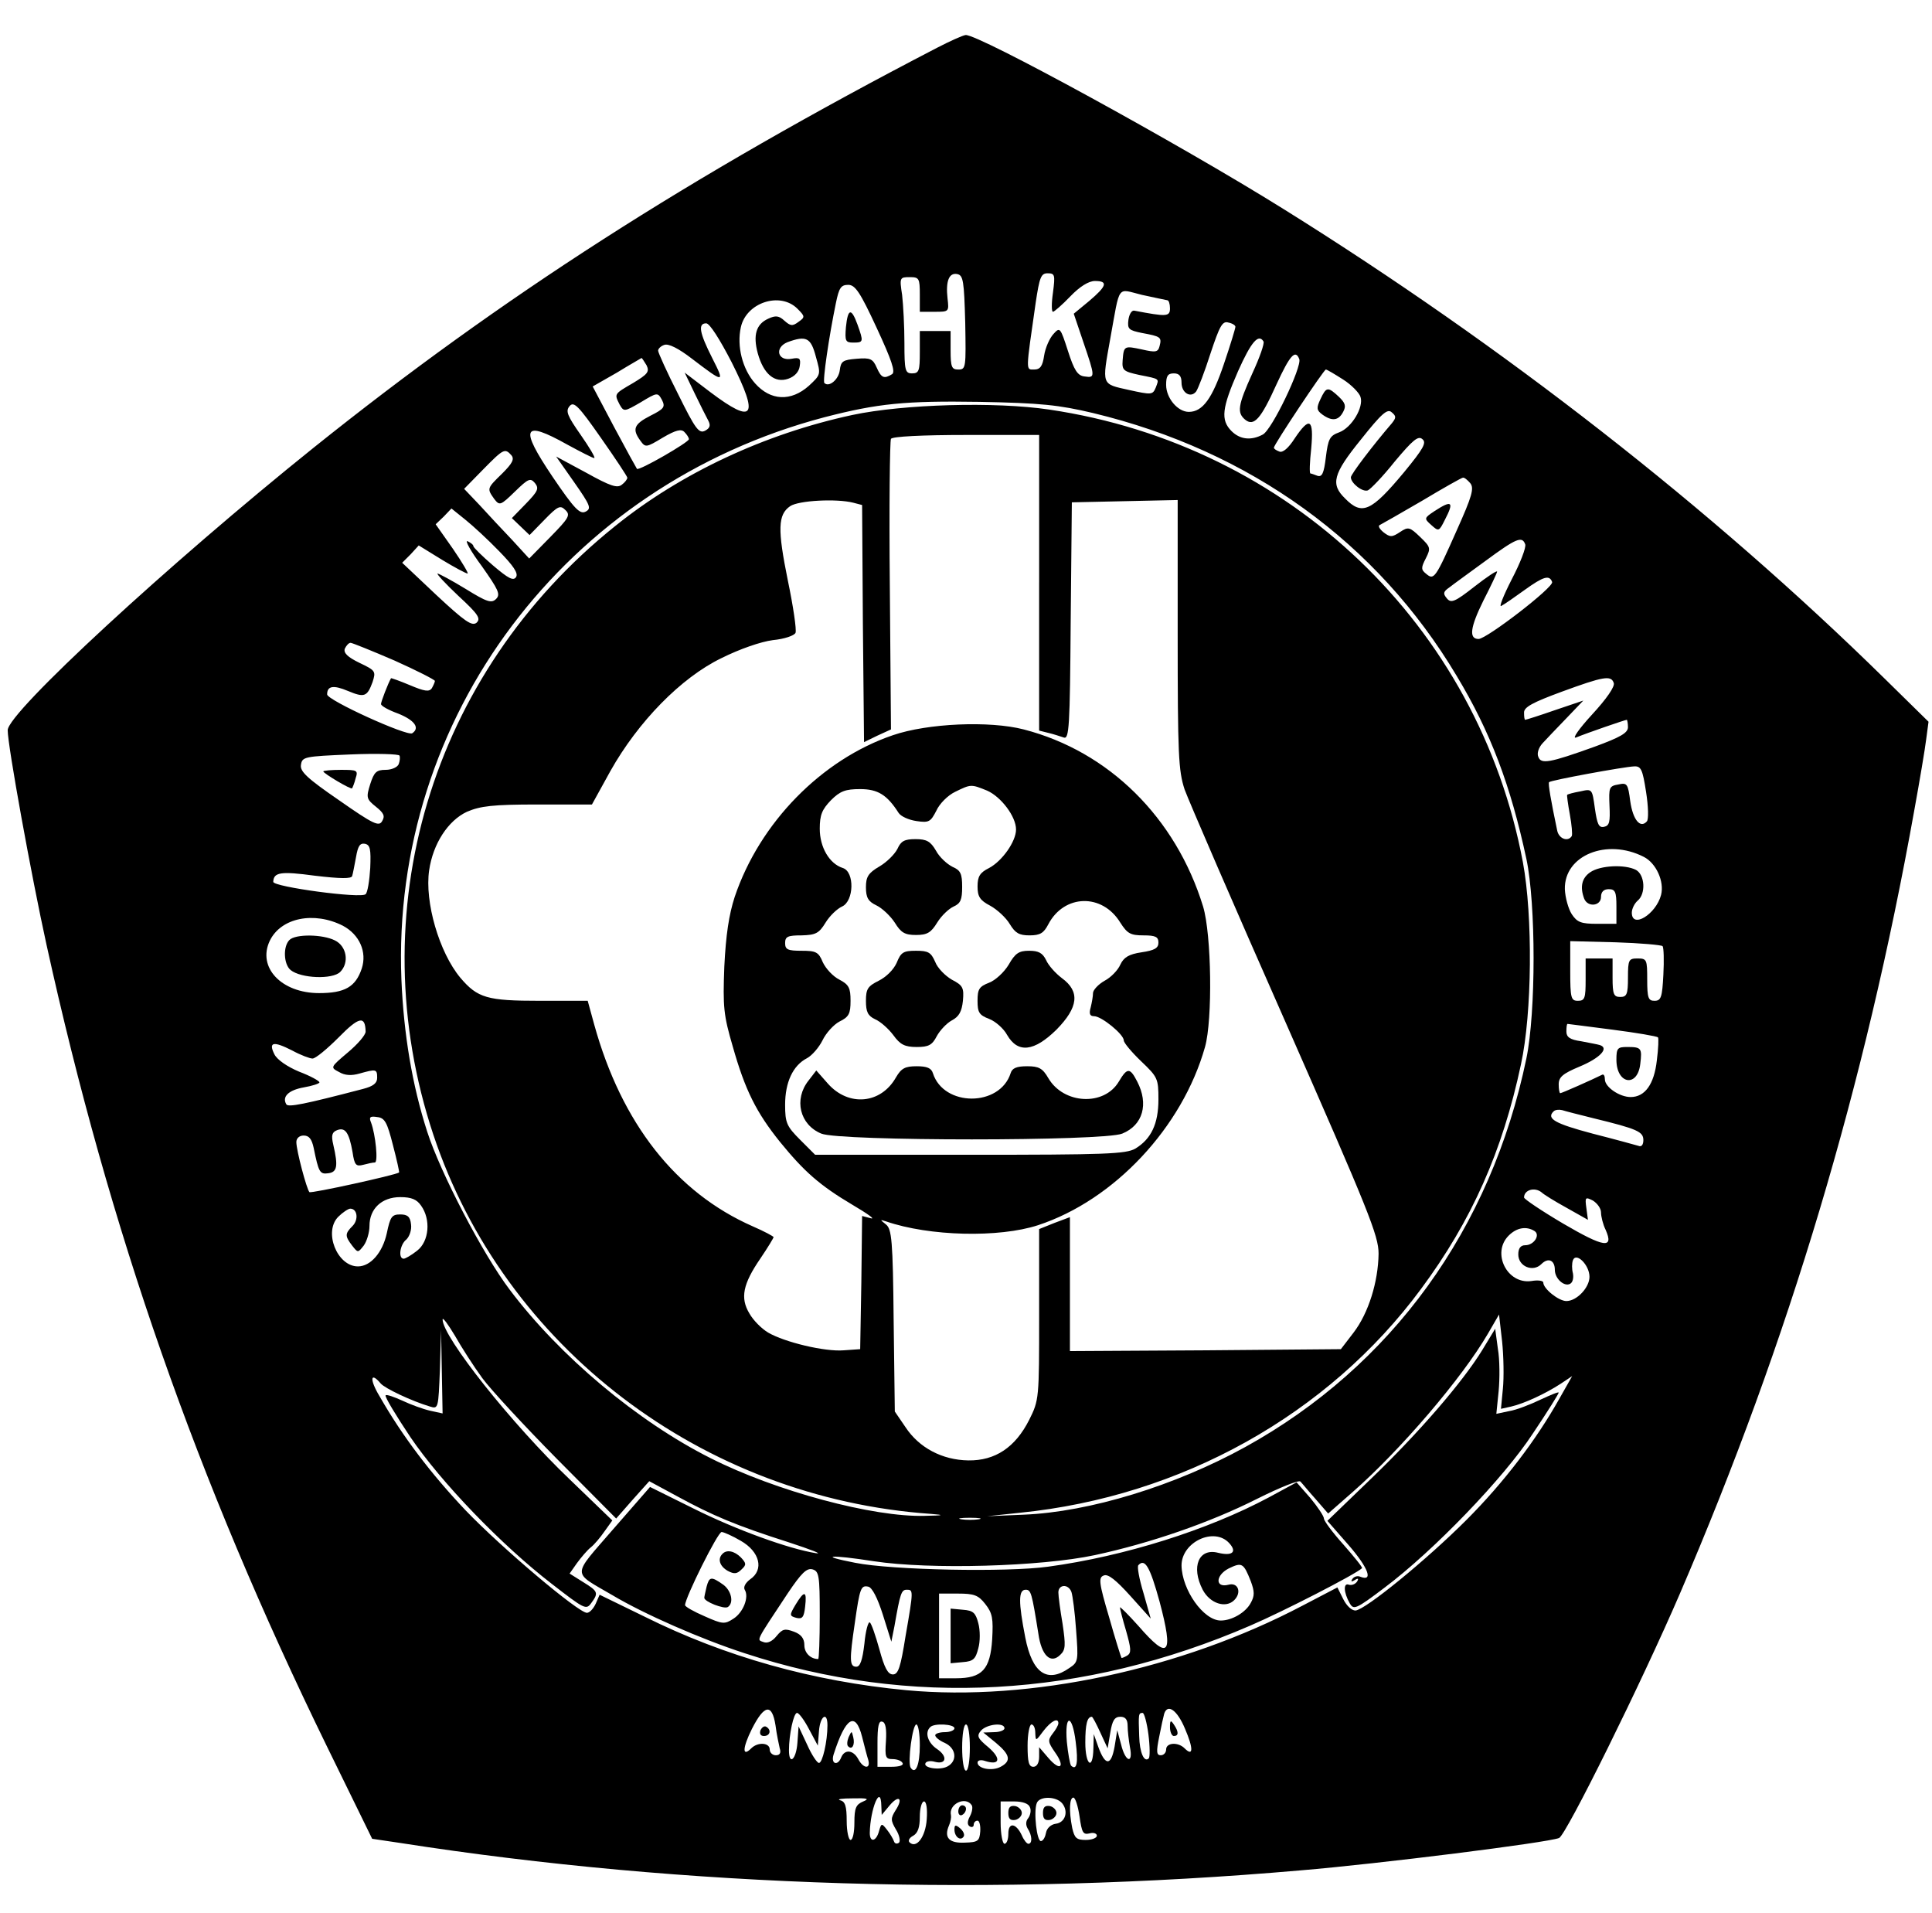 <?xml version="1.0" standalone="no"?>
<!DOCTYPE svg PUBLIC "-//W3C//DTD SVG 20010904//EN"
 "http://www.w3.org/TR/2001/REC-SVG-20010904/DTD/svg10.dtd">
<svg version="1.0" xmlns="http://www.w3.org/2000/svg"
 width="502pt" height="497pt" viewBox="0 0 502 497"
 preserveAspectRatio="xMidYMid meet">

<g transform="translate(0,497) scale(0.1,-0.1)"
fill="#000000" stroke="none">
<path d="M2435 4846 c-642 -333 -1132 -648 -1620 -1039 -375 -301 -795 -688
-795 -734 0 -40 61 -376 101 -558 163 -740 390 -1389 728 -2081 l118 -241 74
-11 c737 -115 1547 -140 2339 -71 204 17 641 72 671 84 18 7 215 405 314 635
284 660 481 1320 609 2035 14 77 28 160 31 185 l6 45 -113 111 c-453 445 -992
865 -1563 1221 -274 171 -794 455 -826 452 -8 -1 -41 -16 -74 -33z m73 -714
c2 -117 2 -122 -18 -122 -17 0 -20 6 -20 50 l0 50 -40 0 -40 0 0 -55 c0 -48
-2 -55 -20 -55 -18 0 -20 7 -20 79 0 43 -3 99 -6 125 -7 45 -6 46 20 46 24 0
26 -3 26 -45 l0 -45 38 0 c38 0 38 0 34 35 -5 45 4 67 25 63 16 -3 18 -18 21
-126z m228 78 c-4 -27 -4 -50 0 -50 3 0 24 18 45 40 25 26 48 40 64 40 35 0
31 -13 -15 -52 l-40 -33 25 -74 c31 -91 31 -93 3 -89 -18 2 -27 16 -43 66 -20
62 -21 63 -38 44 -10 -11 -21 -36 -24 -56 -4 -27 -10 -36 -26 -36 -22 0 -22
-8 4 173 10 67 14 77 31 77 19 0 20 -4 14 -50z m-458 -92 c39 -84 49 -114 40
-120 -21 -13 -28 -10 -40 17 -10 23 -17 26 -52 23 -36 -3 -41 -6 -44 -30 -3
-24 -28 -45 -40 -33 -5 5 12 121 30 208 8 39 13 47 32 47 18 0 31 -19 74 -112z
m755 72 c4 0 7 -10 7 -21 0 -22 -9 -22 -93 -6 -7 1 -13 -10 -15 -24 -3 -24 1
-27 35 -34 49 -9 52 -11 46 -34 -4 -16 -10 -17 -45 -9 -47 10 -48 10 -51 -28
-2 -26 2 -29 43 -38 55 -11 52 -9 43 -33 -8 -19 -11 -19 -70 -6 -72 16 -70 11
-48 134 26 143 16 129 82 113 32 -7 61 -13 66 -14z m-961 -22 c20 -20 20 -22
3 -34 -16 -12 -21 -11 -37 3 -14 13 -23 14 -42 5 -31 -14 -40 -42 -27 -90 15
-54 44 -78 79 -66 17 6 28 18 30 33 3 20 0 23 -21 19 -37 -7 -45 29 -11 43 49
18 61 12 74 -38 13 -46 13 -46 -18 -75 -47 -42 -100 -39 -140 6 -33 37 -48 97
-37 146 14 64 102 93 147 48z m1138 -47 c0 -4 -13 -47 -30 -97 -30 -89 -55
-124 -91 -124 -29 0 -59 36 -59 70 0 23 4 30 20 30 14 0 20 -7 20 -24 0 -27
24 -41 38 -23 5 7 22 51 37 98 24 72 31 86 47 81 10 -2 18 -7 18 -11z m-1309
-92 c72 -143 58 -163 -55 -78 l-67 51 26 -54 c14 -29 30 -61 35 -70 7 -13 5
-20 -8 -27 -16 -8 -25 4 -70 95 -29 57 -52 108 -52 113 0 5 7 12 16 15 11 4
37 -9 72 -36 84 -64 86 -64 53 1 -34 67 -38 91 -16 91 9 0 35 -41 66 -101z
m1382 54 c3 -5 -10 -42 -29 -83 -38 -84 -40 -102 -19 -120 23 -19 41 1 82 92
35 76 49 91 59 65 7 -20 -71 -184 -95 -196 -30 -16 -59 -13 -81 9 -29 29 -25
60 17 156 34 76 53 98 66 77z m-1603 -62 c8 -17 3 -23 -35 -46 -50 -29 -49
-28 -35 -56 11 -19 12 -19 55 6 43 26 44 26 55 6 9 -18 6 -23 -30 -41 -43 -22
-48 -35 -26 -65 13 -18 15 -18 58 8 34 20 48 23 56 15 7 -7 12 -15 12 -19 0
-8 -130 -83 -135 -77 -1 1 -28 50 -59 108 l-56 106 63 36 c34 21 63 37 64 38
1 0 7 -9 13 -19z m1810 -37 c22 -14 42 -35 45 -45 9 -27 -23 -80 -55 -92 -25
-9 -29 -17 -35 -65 -5 -42 -10 -52 -22 -48 -8 3 -16 6 -18 6 -3 0 -2 29 2 65
7 77 -4 84 -43 26 -16 -25 -31 -38 -40 -34 -8 3 -14 7 -14 10 0 8 130 203 135
203 3 0 23 -12 45 -26z m-1860 -255 c0 -4 -6 -12 -14 -18 -12 -10 -30 -4 -93
31 l-78 42 47 -67 c42 -60 45 -68 30 -76 -15 -8 -29 6 -86 90 -87 129 -78 149
38 84 35 -19 66 -35 70 -35 4 0 -12 27 -35 60 -35 50 -40 62 -29 75 11 13 23
1 81 -82 38 -54 69 -101 69 -104z m1210 168 c408 -98 738 -336 945 -683 88
-146 140 -284 181 -475 25 -117 25 -399 0 -519 -92 -443 -350 -799 -730 -1009
-183 -101 -405 -169 -576 -176 l-95 -4 85 9 c419 42 801 255 1042 581 132 178
212 358 260 584 29 133 31 385 5 525 -115 614 -607 1084 -1231 1176 -141 21
-379 14 -511 -14 -228 -49 -446 -151 -617 -289 -479 -384 -664 -1004 -472
-1581 184 -552 699 -944 1294 -985 36 -3 32 -4 -17 -5 -133 -4 -387 64 -557
150 -189 95 -392 265 -522 438 -69 91 -180 304 -214 410 -39 121 -61 253 -67
395 -27 681 427 1284 1099 1461 139 36 210 43 403 40 160 -3 206 -8 295 -29z
m777 -26 c-49 -57 -107 -133 -107 -141 0 -15 30 -39 44 -34 7 3 39 36 70 75
47 56 61 68 72 58 11 -9 3 -24 -48 -86 -85 -102 -109 -113 -153 -68 -38 37
-32 63 41 153 54 68 69 81 80 71 12 -10 12 -14 1 -28z m-917 -415 l0 -384 24
-6 c13 -3 31 -9 40 -12 14 -5 16 26 18 302 l3 309 138 3 137 3 0 -349 c0 -313
2 -354 18 -403 11 -30 128 -301 262 -604 217 -493 242 -555 242 -602 -1 -73
-26 -154 -65 -205 l-33 -43 -352 -3 -352 -2 0 174 0 174 -40 -15 -40 -16 0
-222 c0 -219 0 -222 -26 -274 -36 -71 -88 -106 -158 -105 -68 1 -128 33 -163
86 l-28 41 -3 236 c-2 209 -5 238 -20 250 -16 13 -16 13 0 8 113 -39 294 -43
395 -10 198 65 375 254 434 463 20 71 17 292 -5 365 -71 231 -245 403 -466
460 -89 23 -250 16 -340 -15 -185 -63 -346 -227 -411 -420 -15 -46 -23 -99
-27 -181 -4 -105 -2 -126 22 -208 32 -113 61 -171 123 -248 62 -76 102 -112
188 -163 39 -23 60 -38 48 -35 l-23 6 -2 -173 -3 -173 -43 -3 c-49 -4 -153 21
-196 46 -17 10 -39 32 -49 50 -24 40 -17 76 29 143 19 28 34 53 34 55 0 2 -24
15 -54 28 -200 88 -341 268 -412 524 l-17 62 -124 0 c-137 0 -162 7 -207 60
-55 66 -93 197 -81 279 10 69 49 129 98 152 35 15 67 19 183 19 l142 0 48 87
c72 128 183 242 288 293 48 24 103 43 134 47 31 3 56 12 59 19 3 8 -6 69 -20
136 -27 133 -26 171 6 193 22 15 121 20 164 9 l23 -6 2 -308 3 -308 35 17 35
16 -3 373 c-2 204 0 377 3 382 4 6 81 10 196 10 l189 0 0 -384z m-1371 331 c8
-10 2 -21 -24 -47 -40 -39 -40 -39 -21 -66 14 -18 16 -18 54 19 35 34 40 36
52 22 11 -14 8 -21 -24 -54 l-36 -37 23 -22 23 -22 39 40 c35 36 41 38 54 25
14 -13 9 -21 -39 -70 l-55 -56 -44 48 c-25 26 -63 67 -85 91 l-40 42 49 50
c54 55 57 56 74 37z m2491 -72 c11 -13 5 -34 -35 -123 -55 -124 -59 -130 -79
-113 -14 11 -14 16 -1 41 13 26 12 29 -15 55 -27 26 -31 27 -52 13 -21 -14
-26 -14 -43 -1 -11 9 -15 17 -10 19 6 3 55 31 110 63 55 33 103 60 106 60 4 1
12 -6 19 -14z m-2523 -177 c37 -38 50 -57 44 -67 -7 -11 -20 -4 -60 30 -28 24
-51 47 -51 50 0 4 -7 9 -15 13 -8 3 8 -26 37 -65 43 -61 49 -73 37 -85 -12
-12 -24 -8 -79 26 -36 22 -68 39 -73 40 -4 0 20 -26 54 -58 52 -48 59 -59 47
-70 -12 -9 -30 3 -104 72 l-89 84 22 22 21 23 60 -37 c33 -20 63 -36 67 -36 3
0 -14 29 -38 64 l-45 64 21 20 20 21 36 -29 c20 -16 59 -52 88 -82z m2666 18
c3 -8 -13 -49 -35 -91 -22 -43 -34 -74 -27 -69 8 4 35 23 60 41 50 36 65 40
72 21 4 -14 -169 -147 -191 -148 -26 0 -22 30 12 99 20 39 36 73 36 76 0 4
-27 -14 -59 -39 -51 -40 -61 -44 -72 -30 -10 12 -9 17 7 28 10 8 53 39 94 69
80 59 95 65 103 43z m-2938 -302 c58 -26 105 -50 105 -53 0 -3 -4 -12 -8 -19
-7 -10 -19 -8 -57 8 -26 11 -49 19 -49 18 -8 -14 -26 -61 -26 -67 0 -5 20 -16
45 -25 42 -17 57 -37 36 -51 -14 -8 -221 86 -221 101 0 22 16 25 54 9 43 -18
50 -15 64 23 9 28 8 30 -34 50 -31 15 -42 26 -38 37 4 8 10 15 15 15 4 0 56
-21 114 -46z m3168 -58 c4 -9 -19 -42 -56 -82 -34 -37 -53 -64 -42 -60 29 12
128 46 132 46 1 0 3 -9 3 -19 0 -15 -19 -26 -87 -51 -117 -42 -139 -46 -146
-26 -4 9 1 24 11 35 9 10 37 39 62 65 l44 46 -74 -25 c-40 -14 -75 -25 -77
-25 -2 0 -3 8 -3 19 0 14 22 26 98 54 109 40 128 43 135 23z m-3157 -211 c-3
-8 -18 -15 -34 -15 -24 0 -30 -6 -40 -37 -11 -35 -10 -39 15 -59 20 -16 24
-24 16 -37 -8 -15 -22 -9 -112 54 -83 57 -102 75 -99 92 3 21 9 22 128 27 69
3 127 1 128 -3 2 -4 1 -14 -2 -22z m3241 -72 c6 -38 7 -72 2 -77 -17 -19 -36
4 -43 52 -6 46 -8 49 -31 44 -24 -4 -25 -8 -23 -55 2 -42 0 -52 -14 -55 -14
-3 -18 7 -24 48 -7 51 -7 51 -38 44 -17 -3 -32 -7 -34 -9 -1 -1 2 -24 7 -51 5
-27 7 -52 5 -56 -10 -16 -34 -7 -38 15 -16 76 -24 122 -21 125 4 5 195 40 221
41 18 1 22 -8 31 -66z m-1712 3 c36 -16 75 -67 75 -101 0 -31 -36 -82 -70
-100 -24 -12 -30 -22 -30 -48 0 -26 6 -36 33 -50 18 -10 41 -31 51 -48 14 -23
24 -29 51 -29 28 0 37 6 49 29 41 78 140 81 187 4 18 -28 26 -33 60 -33 32 0
39 -4 39 -19 0 -14 -10 -20 -44 -25 -33 -5 -46 -13 -55 -32 -6 -14 -24 -33
-41 -42 -16 -9 -30 -24 -30 -32 0 -8 -3 -25 -6 -37 -5 -17 -2 -23 9 -23 19 0
77 -47 77 -63 0 -6 20 -30 45 -54 43 -41 45 -45 45 -99 0 -64 -19 -103 -60
-128 -25 -14 -76 -16 -430 -16 l-402 0 -39 39 c-35 35 -39 44 -39 91 0 58 20
102 57 121 13 7 31 28 40 46 9 19 29 41 44 49 25 12 29 21 29 54 0 33 -4 42
-29 55 -16 8 -35 28 -43 45 -11 27 -18 30 -55 30 -36 0 -43 3 -43 20 0 17 7
20 43 20 36 1 45 5 62 33 11 18 30 36 43 42 31 14 33 90 2 100 -35 11 -60 54
-60 102 0 36 6 50 29 74 24 24 38 29 76 29 46 0 70 -15 100 -62 6 -9 26 -18
46 -21 33 -5 37 -2 52 27 8 18 30 40 49 49 41 20 41 20 83 3z m-1603 -201 c-2
-33 -7 -64 -12 -68 -11 -12 -240 19 -240 32 1 25 19 28 108 16 67 -8 95 -8 97
-1 2 6 6 28 10 49 5 29 10 37 23 35 14 -3 16 -14 14 -63z m3309 29 c32 -16 54
-64 45 -99 -13 -50 -76 -89 -76 -46 0 10 7 24 15 31 22 18 19 67 -4 80 -29 15
-93 12 -119 -6 -22 -15 -27 -38 -16 -68 9 -24 44 -20 44 4 0 13 7 20 20 20 17
0 20 -7 20 -45 l0 -45 -50 0 c-42 0 -52 4 -66 25 -9 14 -17 43 -18 65 -2 88
109 133 205 84z m-3380 -179 c43 -23 63 -68 49 -111 -16 -48 -44 -64 -111 -64
-98 0 -161 67 -128 136 29 60 115 77 190 39z m3429 -53 c3 -4 4 -37 2 -74 -3
-59 -6 -68 -23 -68 -16 0 -19 7 -19 55 0 52 -1 55 -25 55 -23 0 -25 -3 -25
-50 0 -43 -3 -50 -20 -50 -17 0 -20 7 -20 50 l0 50 -35 0 -35 0 0 -55 c0 -48
-2 -55 -20 -55 -18 0 -20 7 -20 78 l0 77 118 -3 c64 -2 119 -7 122 -10z
m-3370 -222 c0 -9 -21 -33 -46 -54 -46 -39 -46 -39 -23 -51 15 -9 32 -10 53
-4 43 12 46 12 46 -11 0 -14 -10 -22 -37 -29 -153 -40 -194 -48 -199 -40 -12
20 6 37 45 44 23 4 41 10 41 13 0 4 -24 17 -53 28 -31 13 -57 31 -64 45 -16
32 -3 35 46 10 22 -12 46 -21 53 -21 8 0 38 25 68 55 53 54 69 57 70 15z
m3240 5 c62 -8 115 -17 118 -20 2 -2 1 -29 -3 -60 -7 -62 -31 -95 -68 -95 -29
0 -67 26 -67 46 0 9 -3 14 -7 12 -26 -13 -105 -48 -109 -48 -2 0 -4 10 -4 23
0 19 11 28 54 46 53 22 78 48 53 56 -6 2 -29 6 -49 10 -29 4 -38 11 -38 25 0
11 1 20 3 20 2 0 54 -7 117 -15z m-50 -230 c115 -28 130 -35 130 -57 0 -12 -5
-18 -12 -15 -7 2 -61 17 -120 32 -98 26 -121 39 -101 58 4 4 14 5 22 3 9 -3
45 -12 81 -21z m-3119 -70 c10 -38 17 -70 16 -71 -10 -7 -229 -55 -233 -51 -7
7 -34 108 -34 130 0 10 8 17 19 17 14 0 21 -9 26 -32 13 -64 16 -69 38 -66 23
3 26 18 13 74 -6 25 -3 33 10 38 21 8 31 -6 40 -57 5 -34 9 -38 28 -33 11 3
25 6 30 6 9 0 2 72 -10 104 -6 14 -2 17 16 14 20 -2 26 -14 41 -73z m2985
-123 c5 -5 34 -23 65 -40 l55 -31 -4 30 c-4 29 -3 30 17 20 11 -7 21 -20 21
-31 0 -10 5 -31 12 -45 22 -50 -4 -46 -110 16 -56 33 -102 64 -102 68 0 20 28
28 46 13z m-2912 -34 c26 -36 21 -93 -10 -117 -15 -12 -31 -21 -35 -21 -15 0
-10 37 7 50 8 8 14 25 12 39 -2 20 -9 26 -28 26 -22 0 -26 -6 -35 -49 -11 -50
-42 -86 -75 -86 -54 0 -90 90 -51 129 11 11 26 21 31 21 19 0 22 -29 6 -45
-20 -20 -20 -26 -1 -51 15 -19 15 -19 30 0 8 11 15 34 15 51 0 45 32 75 80 75
29 0 43 -6 54 -22z m2893 -66 c16 -10 -1 -37 -24 -37 -12 0 -18 -8 -18 -24 0
-31 38 -47 60 -25 18 18 35 10 35 -15 0 -23 25 -45 40 -36 7 4 9 16 7 27 -3
11 -3 26 0 34 8 22 43 -12 43 -43 0 -28 -33 -63 -60 -63 -20 0 -60 32 -60 48
0 5 -14 7 -31 4 -63 -9 -104 73 -59 118 21 21 46 25 67 12z m-2734 -382 c22
-30 110 -125 194 -210 l154 -155 43 49 43 48 74 -40 c90 -49 151 -75 289 -119
58 -19 89 -31 70 -28 -70 11 -208 61 -318 116 l-113 56 -96 -110 c-108 -125
-108 -109 -2 -171 82 -49 230 -114 344 -151 429 -141 880 -116 1314 72 84 36
273 133 290 149 2 2 -20 29 -48 61 -28 31 -51 62 -51 68 0 6 -16 30 -35 53
l-36 41 -72 -39 c-159 -85 -375 -153 -573 -180 -107 -15 -407 -9 -502 10 -98
19 -67 22 49 4 145 -22 434 -14 574 16 144 31 298 84 421 146 60 30 110 50
113 45 4 -4 21 -25 39 -45 l33 -38 65 57 c124 109 283 295 350 410 l29 50 8
-70 c4 -38 5 -94 2 -123 l-5 -52 27 6 c34 8 88 33 128 59 l30 20 -34 -60 c-59
-105 -143 -216 -241 -314 -103 -103 -262 -233 -288 -235 -10 0 -23 12 -32 30
l-15 30 -90 -47 c-315 -166 -709 -250 -1030 -220 -243 23 -471 87 -680 191
l-117 57 -10 -23 c-6 -13 -16 -24 -23 -24 -22 0 -222 169 -315 266 -90 95
-164 192 -224 297 -26 43 -24 65 3 33 11 -13 81 -46 128 -60 22 -7 22 -5 26
96 l3 103 2 -108 2 -109 -32 7 c-18 4 -51 16 -72 26 -22 10 -42 17 -44 14 -3
-3 26 -51 64 -108 80 -118 237 -281 368 -382 84 -65 89 -68 102 -50 20 27 18
31 -21 55 l-35 22 19 27 c11 15 27 34 36 41 9 7 25 26 36 42 l20 28 -110 106
c-151 144 -331 371 -331 416 0 7 14 -12 32 -42 17 -30 49 -80 71 -110z m1290
-367 c-13 -2 -33 -2 -45 0 -13 2 -3 4 22 4 25 0 35 -2 23 -4z m-618 -56 c49
-28 61 -75 24 -100 -12 -9 -18 -20 -14 -27 12 -19 -4 -59 -29 -75 -23 -15 -28
-15 -75 6 -28 12 -51 25 -51 29 0 19 85 190 95 190 5 0 28 -10 50 -23z m1269
-6 c21 -23 8 -34 -29 -25 -50 13 -71 -36 -40 -96 19 -36 60 -49 82 -27 20 20
10 47 -15 40 -35 -9 -34 24 0 42 35 17 39 15 58 -33 10 -27 10 -38 0 -56 -13
-25 -49 -46 -78 -46 -45 0 -101 80 -102 143 0 61 85 101 124 58z m-181 -152
c37 -139 24 -154 -55 -63 -27 30 -48 51 -48 48 0 -3 7 -31 16 -61 13 -46 14
-57 3 -64 -7 -4 -14 -7 -15 -6 -1 1 -16 48 -32 105 -27 91 -28 104 -14 109 11
5 32 -12 69 -53 l53 -59 -19 67 c-11 36 -17 69 -13 72 17 18 30 -4 55 -95z
m-883 -35 c0 -63 -2 -114 -4 -114 -20 0 -36 16 -36 36 0 17 -8 28 -27 35 -24
9 -30 7 -45 -11 -11 -14 -24 -20 -34 -16 -18 7 -23 -3 63 127 35 52 49 66 64
62 17 -5 19 -15 19 -119z m164 1 l22 -70 8 40 c15 86 18 95 32 95 17 0 18 0
-3 -120 -13 -82 -19 -100 -33 -100 -13 0 -22 17 -35 65 -10 36 -21 68 -25 70
-4 3 -11 -22 -14 -55 -5 -43 -11 -60 -21 -60 -18 0 -18 18 -4 113 13 92 16 99
35 95 10 -2 24 -29 38 -73z m490 59 c3 -9 9 -53 12 -98 6 -79 6 -84 -17 -99
-58 -41 -97 -14 -115 79 -18 92 -18 124 1 124 14 0 16 -8 33 -114 8 -57 32
-80 57 -55 14 13 14 25 6 80 -6 35 -11 72 -11 82 0 21 26 23 34 1z m-224 -31
c19 -24 21 -38 18 -92 -5 -78 -26 -101 -94 -101 l-44 0 0 110 0 110 49 0 c42
0 53 -4 71 -27z m-545 -315 c3 -24 9 -51 11 -60 4 -12 0 -18 -10 -18 -9 0 -16
7 -16 15 0 18 -31 20 -48 3 -24 -24 -23 1 2 51 32 63 52 66 61 9z m1064 -9
c22 -51 22 -74 -1 -51 -17 17 -48 15 -48 -3 0 -8 -6 -15 -14 -15 -11 0 -12 9
-4 48 5 26 11 53 13 60 9 27 34 9 54 -39z m-977 -1 l23 -43 3 38 c3 39 22 52
22 15 0 -43 -13 -98 -22 -98 -5 0 -19 21 -31 48 l-22 47 -3 -42 c-3 -44 -22
-61 -22 -20 0 40 12 97 21 97 5 0 19 -19 31 -42z m882 -14 c4 -31 4 -59 1 -62
-12 -12 -24 15 -25 58 -2 57 -2 60 9 60 4 0 11 -25 15 -56z m-125 5 l19 -41 7
41 c5 31 11 41 26 41 13 0 19 -7 19 -24 0 -13 3 -38 6 -55 9 -45 -12 -39 -23
7 l-10 37 -7 -43 c-9 -50 -24 -50 -42 -1 l-12 34 -1 -37 c-1 -59 -21 -44 -21
15 0 48 5 67 17 67 2 0 12 -19 22 -41z m-619 -11 c6 -24 13 -51 16 -60 7 -25
-13 -23 -26 2 -13 24 -35 26 -44 5 -9 -24 -28 -18 -20 7 31 97 57 113 74 46z
m62 -11 c-3 -42 -1 -47 17 -47 11 0 23 -4 26 -10 4 -6 -8 -10 -29 -10 l-36 0
0 61 c0 44 3 60 13 56 8 -2 11 -19 9 -50z m448 46 c0 -5 -7 -17 -15 -27 -13
-17 -12 -22 6 -48 28 -39 14 -51 -17 -15 l-24 28 0 -25 c0 -16 -6 -26 -15 -26
-12 0 -15 13 -15 55 0 30 5 55 10 55 6 0 10 -10 10 -22 1 -22 1 -22 21 5 20
26 39 36 39 20z m45 -48 c7 -54 3 -76 -12 -62 -3 4 -8 32 -11 62 -6 73 14 73
23 0z m-405 -9 c0 -51 -11 -78 -24 -58 -8 14 5 112 15 112 5 0 9 -24 9 -54z
m90 44 c0 -5 -11 -10 -25 -10 -14 0 -25 -4 -25 -8 0 -5 11 -14 25 -20 30 -14
33 -47 7 -61 -20 -11 -65 -4 -57 9 3 5 14 6 24 3 30 -8 34 14 6 33 -24 16 -33
43 -18 57 10 11 63 8 63 -3z m40 -50 c0 -33 -4 -60 -10 -60 -6 0 -10 27 -10
60 0 33 4 60 10 60 6 0 10 -27 10 -60z m90 50 c0 -5 -12 -10 -27 -10 l-28 -1
33 -27 c37 -31 40 -47 12 -62 -22 -12 -60 -5 -60 11 0 6 9 8 20 4 38 -12 42 6
9 35 -29 24 -32 30 -20 44 15 17 61 22 61 6z m-367 -190 c-19 -8 -23 -17 -23
-55 0 -25 -4 -45 -10 -45 -5 0 -10 22 -10 49 0 39 -4 51 -17 54 -10 3 5 5 32
5 39 1 45 -1 28 -8z m47 -12 l1 -23 20 24 c24 29 37 20 16 -12 -13 -21 -13
-26 1 -50 9 -14 12 -30 8 -34 -5 -4 -11 -3 -13 3 -2 6 -10 20 -18 30 -14 18
-15 18 -21 -3 -7 -27 -24 -31 -24 -5 1 63 29 130 30 70z m470 7 c17 -21 8 -50
-17 -53 -13 -2 -23 -12 -25 -23 -2 -11 -7 -21 -13 -22 -11 -2 -20 77 -11 99 7
18 50 18 66 -1z m45 -34 c6 -42 9 -48 26 -44 10 3 19 0 19 -6 0 -6 -13 -11
-29 -11 -24 0 -29 5 -35 31 -9 45 -7 79 3 79 5 0 12 -22 16 -49z m-397 -7 c-3
-46 -27 -78 -45 -60 -4 4 0 12 10 17 12 7 17 22 17 49 0 22 5 40 11 40 6 0 9
-19 7 -46z m117 36 c3 -5 1 -18 -5 -29 -7 -13 -7 -22 0 -26 5 -3 10 -1 10 4 0
6 4 11 10 11 5 0 8 -13 7 -28 -2 -25 -6 -28 -40 -29 -41 -2 -55 13 -41 45 4 9
6 21 5 26 -7 29 38 51 54 26z m151 -5 c4 -8 1 -21 -4 -28 -7 -8 -7 -18 -2 -27
12 -18 13 -40 2 -40 -4 0 -12 10 -17 22 -15 32 -35 35 -35 4 0 -14 -4 -26 -10
-26 -5 0 -10 25 -10 55 l0 55 35 0 c23 0 38 -6 41 -15z"/>
<path d="M2198 4120 c-3 -36 -1 -40 19 -40 27 0 27 2 11 47 -16 44 -25 42 -30
-7z"/>
<path d="M3431 3933 c-11 -23 -10 -29 5 -40 25 -18 42 -16 54 7 8 15 6 23 -12
40 -28 26 -32 25 -47 -7z"/>
<path d="M3727 3642 c-27 -18 -27 -19 -8 -36 19 -17 20 -17 35 13 25 48 19 53
-27 23z"/>
<path d="M840 2966 c0 -5 72 -48 75 -44 1 2 6 13 9 26 7 21 4 22 -38 22 -25 0
-46 -2 -46 -4z"/>
<path d="M2332 2765 c-7 -14 -28 -35 -47 -46 -29 -17 -35 -27 -35 -54 0 -27 6
-37 27 -47 15 -7 37 -28 48 -45 16 -26 26 -32 55 -32 29 0 39 6 55 32 11 18
30 36 43 42 18 8 22 18 22 51 0 34 -4 43 -25 52 -14 7 -34 25 -43 42 -14 24
-24 30 -53 30 -29 0 -38 -5 -47 -25z"/>
<path d="M2330 2469 c-8 -18 -27 -37 -47 -47 -28 -14 -33 -21 -33 -52 0 -29 5
-39 24 -48 14 -6 35 -25 47 -41 18 -25 30 -31 61 -31 31 0 40 5 52 28 8 15 26
34 39 41 19 10 26 23 29 51 3 34 0 40 -29 55 -17 10 -37 30 -43 46 -11 25 -18
29 -50 29 -33 0 -39 -4 -50 -31z"/>
<path d="M2621 2464 c-12 -20 -35 -41 -51 -47 -26 -10 -30 -17 -30 -47 0 -30
4 -37 30 -47 16 -6 38 -25 47 -42 28 -48 70 -43 128 14 57 58 62 99 14 134
-16 12 -35 33 -41 47 -9 18 -19 24 -44 24 -26 0 -36 -6 -53 -36z"/>
<path d="M2328 2171 c-39 -69 -123 -77 -177 -16 l-30 34 -20 -26 c-39 -49 -23
-115 33 -138 48 -20 734 -20 782 0 54 22 69 77 39 135 -19 37 -26 37 -48 0
-38 -64 -143 -59 -183 9 -15 26 -25 31 -55 31 -28 0 -39 -5 -43 -18 -28 -88
-174 -88 -202 0 -4 13 -15 18 -42 18 -30 0 -40 -5 -54 -29z"/>
<path d="M752 2528 c-17 -17 -15 -63 3 -78 27 -22 109 -25 129 -5 24 24 17 67
-14 82 -32 16 -102 17 -118 1z"/>
<path d="M4200 2217 c0 -64 55 -73 62 -11 5 41 3 44 -34 44 -25 0 -28 -3 -28
-33z"/>
<path d="M3851 1462 c-51 -83 -165 -215 -290 -335 l-112 -108 56 -64 c51 -59
64 -95 29 -81 -7 3 -16 0 -20 -6 -5 -7 -2 -8 6 -3 9 6 11 4 6 -4 -5 -7 -14
-10 -21 -8 -15 6 -14 -20 2 -48 10 -18 16 -16 90 40 128 96 311 286 386 401
37 55 67 103 67 106 0 3 -21 -6 -47 -18 -27 -13 -63 -27 -82 -30 l-33 -7 6 59
c3 32 3 82 -2 110 l-7 52 -34 -56z"/>
<path d="M1877 933 c-13 -13 -7 -32 14 -44 17 -9 24 -8 36 4 13 12 12 16 -2
31 -17 17 -37 21 -48 9z"/>
<path d="M1836 848 c-3 -13 -6 -26 -6 -29 0 -10 51 -30 61 -24 17 11 9 44 -13
59 -30 21 -35 20 -42 -6z"/>
<path d="M2067 801 c-16 -27 -16 -29 2 -34 16 -4 20 2 23 29 5 42 -2 43 -25 5z"/>
<path d="M2470 720 l0 -71 32 3 c27 2 33 8 40 36 5 17 5 47 0 65 -7 27 -13 33
-40 35 l-32 3 0 -71z"/>
<path d="M1976 475 c-3 -9 0 -15 9 -15 16 0 20 16 6 24 -5 3 -11 -1 -15 -9z"/>
<path d="M3040 483 c0 -13 5 -23 10 -23 13 0 13 11 0 30 -8 12 -10 11 -10 -7z"/>
<path d="M2205 457 c-4 -10 -5 -21 -1 -24 10 -10 18 4 13 24 -4 17 -4 17 -12
0z"/>
<path d="M2710 260 c0 -15 5 -20 18 -18 9 2 17 10 17 18 0 8 -8 16 -17 18 -13
2 -18 -3 -18 -18z"/>
<path d="M2490 264 c0 -8 5 -12 10 -9 6 3 10 10 10 16 0 5 -4 9 -10 9 -5 0
-10 -7 -10 -16z"/>
<path d="M2480 217 c0 -19 16 -31 24 -18 3 5 -1 14 -9 21 -12 10 -15 10 -15
-3z"/>
<path d="M2620 260 c0 -15 5 -20 18 -18 9 2 17 10 17 18 0 8 -8 16 -17 18 -13
2 -18 -3 -18 -18z"/>
</g>
</svg>
